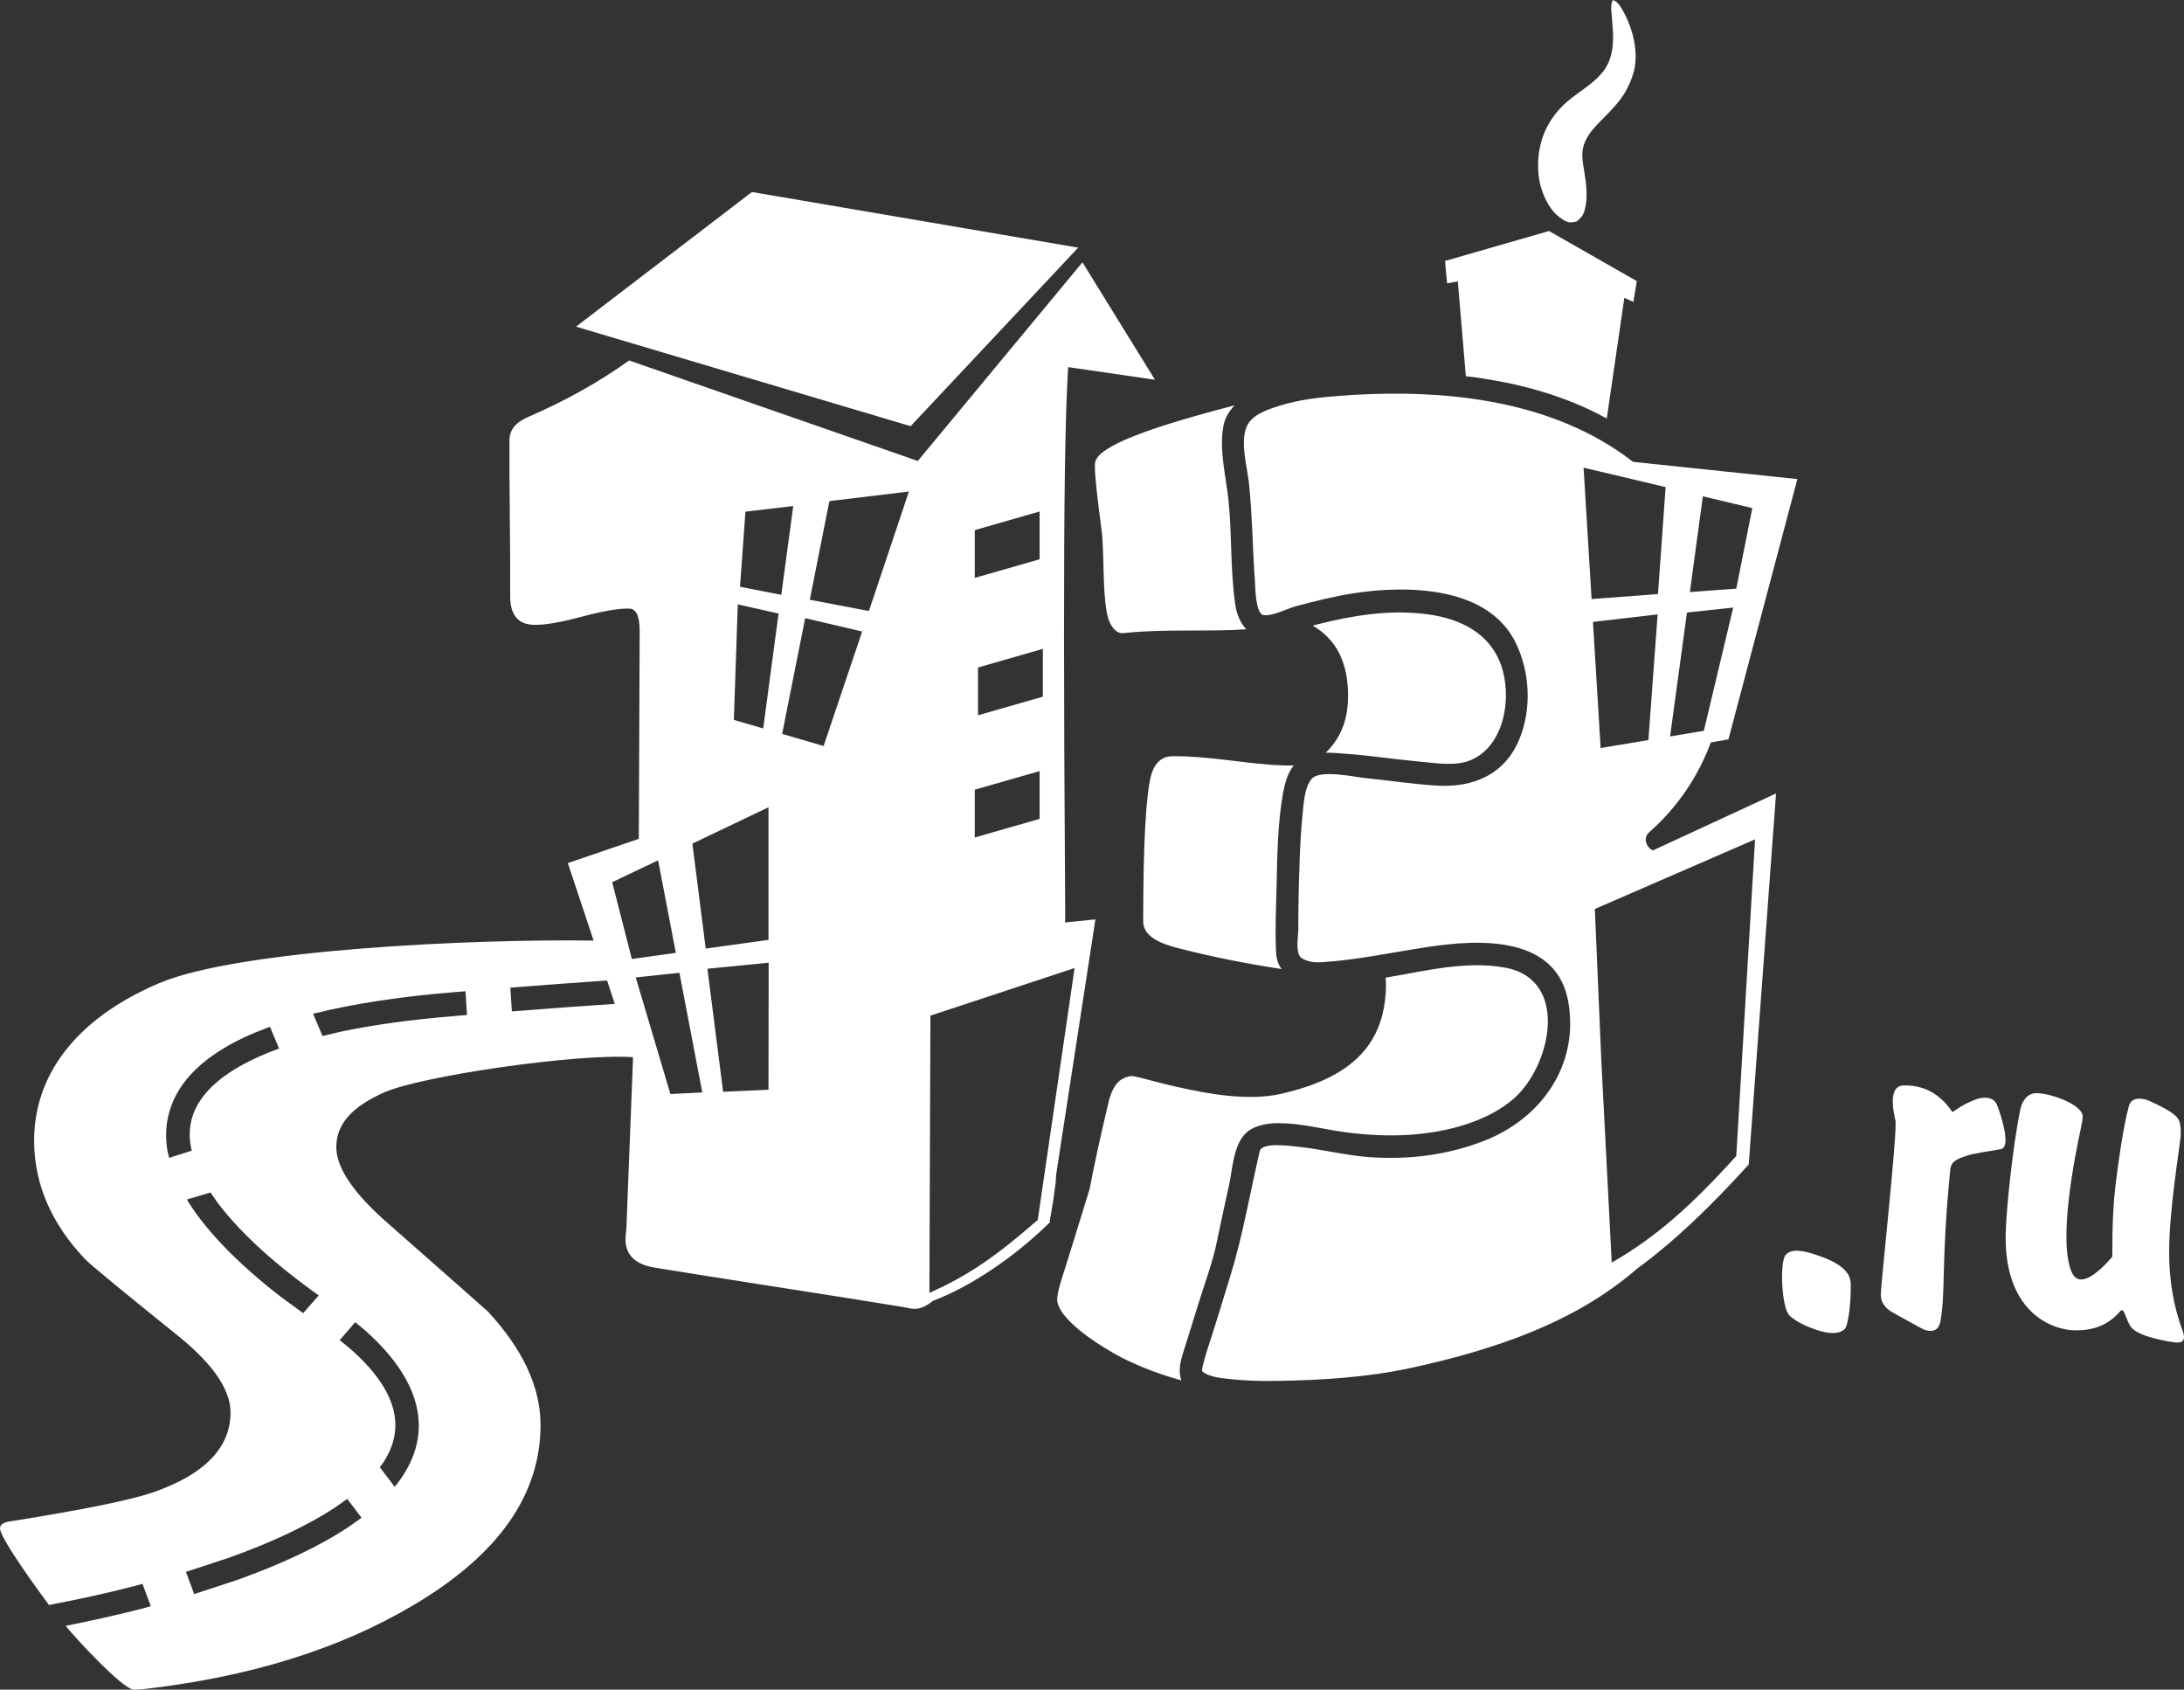 <svg xmlns="http://www.w3.org/2000/svg" viewBox="0 0 128 99"><rect x="0" y="0" width="128" height="99" fill="#333333" stroke="none"/><path fill="#ffffff" d="M85.44,16.49l0.47,5.55c2.9,0.35,5.71,1.08,8.26,2.48l1.03-7.07l0.53,0.24l0.2-1.22l-5.12-2.92l0-0.02l0,0l-0.02,0.01l-0.02-0.01l0,0.01l-6.08,1.75l0.12,1.31L85.44,16.49zM75.2,46.46c0.1-0.55,0.26-1.16,0.62-1.61c-0.01,0-0.02,0-0.03,0c-0.73,0.02-1.84-0.06-3.41-0.26c-1.57-0.2-2.83-0.3-3.69-0.28c-0.61,0.01-1.02,0.39-1.23,1.13C67.16,46.6,67,49.45,67,53.98c0,0.86,0.91,1.29,2.11,1.59c2.18,0.55,3.95,0.89,6,1.21c-0.19-0.26-0.3-0.58-0.32-0.95c-0.07-1.31,0-2.65,0.03-3.97C74.86,50.06,74.88,48.23,75.2,46.46zM90.43,11.32c0.22,0.58,0.58,1.18,1.14,1.53c0.12,0.08,0.31,0.18,0.46,0.18c0.12,0,0.25-0.03,0.37-0.05c0.26-0.22,0.4-0.37,0.48-0.69c0.19-0.69,0.09-1.54-0.03-2.24c-0.07-0.43-0.16-0.89-0.08-1.34c0.12-0.63,0.55-1.12,1.01-1.59c0.51-0.52,1.05-1.04,1.42-1.64c0.25-0.41,0.42-0.81,0.55-1.27c0.22-0.8,0.09-1.77-0.16-2.5c-0.13-0.39-0.29-0.76-0.49-1.11C94.97,0.37,94.8,0.09,94.53,0c-0.12,0.2-0.11,0.44-0.09,0.68c0.03,0.39,0.07,0.76,0.09,1.15c0.04,0.77-0.04,1.49-0.38,2.07c-0.47,0.82-1.42,1.34-2.14,1.92c-1.34,1.08-2.01,2.59-1.84,4.42C90.21,10.63,90.3,10.98,90.43,11.32zM72.36,23.75c-5.08,1.32-7.93,2.38-8.17,3.31c-0.13,0.53,0.39,4,0.41,4.36c0.11,1.64,0.04,3.11,0.25,4.37c0.14,0.88,0.54,1.29,0.89,1.31c0.11,0,0.23-0.02,0.36-0.03c2.21-0.22,4.92-0.05,6.94-0.2c-0.35-0.38-0.56-0.88-0.64-1.43c-0.3-2.03-0.19-4.09-0.4-6.13c-0.14-1.33-0.55-2.93-0.31-4.27C71.76,24.53,72.02,24.1,72.36,23.75zM63.19,14.51l-19.12-3.26l-10.31,7.89l19.61,5.83L63.19,14.51zM72.02,69.49c0.22-0.97,0.25-2.36,0.99-3.09c0.42-0.41,1.08-0.55,1.67-0.59c-0.01,0-0.03-0.01-0.04-0.01c0.01,0,0.01,0,0.02,0c-0.01,0,0,0.01,0.02,0.02c0.1-0.01,0.2-0.01,0.29-0.01c1.3,0,2.54,0.35,3.82,0.52c1.31,0.18,2.64,0.25,3.96,0.15c2.03-0.15,4.4-0.74,5.97-2.11c2.17-1.89,3.3-6.96-0.49-7.67c-2.32-0.43-4.72,0.2-7,0.58c-0.01,0-0.01,0-0.02,0c0.01,0.13,0.02,0.27,0.02,0.41c-0.03,3.36-1.84,5.44-6.2,6.41c-1.32,0.29-3.07,0.22-5.37-0.27c-2.31-0.48-3.12-0.84-3.45-0.77c-0.64,0.13-0.96,0.55-1.2,1.35c-0.55,2.31-0.93,4.08-1.15,5.26c-0.75,2.44-1.33,4.31-1.73,5.57c-0.11,0.4-0.17,0.7-0.17,0.89c-0.03,0.8,1.39,2.13,3.75,3.4c1.27,0.64,2.39,1.03,3.53,1.35c-0.2-0.52-0.06-1.12,0.11-1.65c0.29-0.92,0.58-1.84,0.86-2.76c0.39-1.27,0.89-2.56,1.14-3.87C71.57,71.55,71.79,70.52,72.02,69.49zM96.66,48.76c1.68-1.48,2.87-3.28,3.61-5.26l1.03-0.18l4.04-15.25l-9.63-1.01c-0.62-0.48-1.29-0.93-1.99-1.32c-4.55-2.56-10.2-2.94-15.31-2.54c-1.13,0.09-2.28,0.22-3.37,0.56c-0.61,0.19-1.49,0.46-1.87,1.04c-0.57,0.88-0.07,2.55,0.03,3.51c0.2,1.92,0.21,3.84,0.35,5.76c0.02,0.32,0.03,1.89,0.5,1.97c0.51,0.08,1.37-0.37,1.87-0.51c1.13-0.31,2.27-0.59,3.42-0.77c3.13-0.48,7.9-0.43,9.51,2.94c0.82,1.7,0.92,3.82,0.21,5.58c-0.85,2.09-2.7,2.88-4.84,2.75c-1.4-0.08-2.79-0.3-4.19-0.44c-0.63-0.06-2.7-0.53-3.17,0.06c-0.42,0.52-0.45,1.43-0.52,2.07c-0.09,0.9-0.14,1.8-0.17,2.7c-0.05,1.36-0.08,2.71-0.08,4.07c0,0.39-0.21,1.43,0.23,1.67c0.34,0.19,0.74,0.25,1.13,0.22c2.09-0.13,4.14-0.58,6.2-0.89c3.07-0.47,7.64-0.7,8.28,3.3c0.59,3.67-1.62,6.75-4.94,8.05c-2.15,0.84-4.41,1.12-6.71,0.96c-1.45-0.1-2.85-0.48-4.29-0.62c-0.34-0.03-2.03-0.28-2.16,0.27c-0.56,2.41-0.98,4.88-1.7,7.24c-0.37,1.21-0.74,2.42-1.12,3.62c-0.13,0.41-0.28,0.82-0.39,1.24c-0.06,0.25-0.17,0.53-0.17,0.79c0.37,0.33,1.06,0.4,1.52,0.45c0.96,0.11,1.93,0.14,2.9,0.12c2.63-0.04,5.29-0.21,7.87-0.77c4.71-1.03,9.51-2.59,13.2-5.8c2.18-1.59,4.36-3.69,6.55-6.11l1.6-21.74l-7.22,3.34C96.5,49.65,96.26,49.11,96.66,48.76zM99.8,29.08l2.9,0.69l-0.94,4.72l-2.72,0.2L99.8,29.08zM98.87,35.89l2.71-0.29l-1.72,7.22l-1.98,0.33L98.87,35.89zM92.81,27.4l4.81,1.14l-0.45,6.27l-3.89,0.29L92.81,27.4zM97.15,36l-0.54,7.36l-0.71,0.12l-2.09,0.35l-0.29-4.78l-0.16-2.61L97.15,36zM101.76,67.73c-2.62,2.9-4.69,4.75-7.3,6.25l-0.61-11.84l-0.38-8.88l9.39-4.08L101.76,67.73zM62.42,54.05c0-0.12,0.01-0.24,0.01-0.37c-0.05-7.36-0.07-12.86-0.07-16.51c0-7.92,0.06-12.61,0.24-15.66l5.09,0.74l-4.25-6.88l-9.65,11.64l-16.92-5.89c-1.77,1.27-3.74,2.37-5.89,3.3c-0.74,0.31-1.12,0.76-1.12,1.36c-0.01,1.04,0,2.56,0.02,4.59c0.02,2.02,0.03,3.54,0.02,4.55c0,1.1,0.45,1.66,1.38,1.69c0.63,0.02,1.55-0.14,2.79-0.47c1.24-0.33,2.18-0.5,2.81-0.48c0.4,0.01,0.61,0.44,0.61,1.3l-0.05,12.19l-4.16,1.42l1.51,4.54c-6.95-0.1-20.79,0.51-25.47,2.5C4.3,59.75,2,63.12,2,66.82c0,2.54,1,4.87,3,6.97c0.29,0.3,2.14,1.83,5.56,4.58c1.97,1.62,2.95,3.08,2.95,4.39c0,2.06-1.51,3.62-4.51,4.67c-1.36,0.47-4.14,1.03-8.34,1.7C0.22,89.18,0,89.32,0,89.55c0,0.6,2.44,3.91,2.87,4.49c1.8-0.34,3.51-0.72,5.13-1.14l0.35-0.1l0.49,1.31L8.3,94.26c-1.42,0.36-2.91,0.7-4.45,1c0.4,0.53,3.34,3.74,4,3.74c0.15,0,0.33-0.01,0.56-0.03c6.22-0.71,11.51-2.35,15.85-4.94c4.95-2.93,7.42-6.44,7.42-10.54c0-2.21-1.03-4.42-3.08-6.64c-0.17-0.16-2.1-1.86-5.77-5.09c-2.08-1.8-3.12-3.31-3.12-4.55c0-1.37,0.96-2.39,2.82-3.21c2.19-0.96,11.25-2.28,14.55-2.06l0.02,0.07c-0.11,2.84-0.24,6.17-0.39,9.99l-0.05,0.5c-0.04,0.99,0.53,1.58,1.7,1.77c1.53,0.25,3.84,0.62,7.06,1.12c3.22,0.5,5.74,0.9,7.44,1.18c0.13,0.02,0.25,0.05,0.36,0.07h0c0.45,0.09,0.78,0.11,1.48-0.43c2.25-0.85,4.82-2.61,6.85-4.61l-0.03-0.06c0.06-0.29,0.37-2.06,0.37-2.61v-0.05l2.31-15.01L62.42,54.05zM9.91,67.84l-0.1-0.44c-0.12-0.75-0.1-1.48,0.1-2.2c0.51-1.9,2.15-3.46,4.92-4.65l0.99-0.39l0.54,1.28l-0.01,0c-3.12,1.13-4.69,2.57-5.11,4.11c-0.14,0.51-0.16,1.07-0.05,1.66l0.05,0.21L9.91,67.84zM11.06,70.46l-0.1-0.18l1.38-0.41l0.37,0.54c1.19,1.6,3.03,3.35,5.54,5.18l0.43,0.31l-0.91,1.04l-1.33-0.97C14.08,74.14,12.22,72.28,11.06,70.46zM20.82,77.47l0.59,0.49c3.55,3.16,3.97,6.28,1.84,9.01l-0.12,0.14l-0.87-1.14l0.2-0.27c1.29-1.96,0.94-4.18-2-6.73l-0.55-0.45L20.82,77.47zM20.35,87.82l0.84,1.11l-0.78,0.55c-1.72,1.14-3.93,2.17-6.5,3.09l-2.53,0.83L10.9,92.1l2.55-0.84c2.48-0.89,4.57-1.87,6.17-2.92L20.35,87.82zM26.66,59.53c-2.57,0.21-4.78,0.52-6.65,0.91l-1.11,0.26l-0.55-1.3l0.07-0.02c2.26-0.56,4.97-0.98,8.12-1.24l0.74-0.06l0.09,1.39L26.66,59.53zM30.27,59.24L30,59.26l-0.09-1.39l0.25-0.02c2.02-0.16,3.81-0.29,5.42-0.4l0.45,1.37C34.34,58.93,32.43,59.07,30.27,59.24zM37.03,56.19l-1.15-4.5l2.69-1.28l1.04,5.42L37.03,56.19zM39.29,64.1l-2.03-6.83l2.56-0.27l1.34,7.01L39.29,64.1zM45.04,63.85l-2.66,0.12l-0.92-7.21l3.59-0.35L45.04,63.85zM45.04,55.07l-3.68,0.51l-0.78-6.15l4.46-2.13L45.04,55.07zM44.73,42.68l-1.72-0.5l0.23-6.77l2.39,0.54L44.73,42.68zM43.37,34.38l0.32-4.4l2.8-0.33l-0.7,5.2L43.37,34.38zM48.27,43.71l-2.43-0.71l1.35-6.78l3.34,0.78L48.27,43.71zM50.93,35.79l0,0.01l-3.47-0.66l1.15-5.78l4.66-0.56L50.93,35.79zM57.13,31.06l3.8-1.09v2.8l-3.8,1.09V31.06zM61.12,38.02v2.8l-3.8,1.09v-2.8L61.12,38.02zM57.13,46.27l3.8-1.09v2.8l-3.8,1.09V46.27zM60.82,71.48c-2.38,2.07-4.03,3.25-6.35,4.27l0.06-16.24l8.45-2.79L60.82,71.48zM115.88,64.39c-0.95,0.33-1.43,0.81-1.46,0.76c-0.36-0.54-1.23-1.61-2.87-1.55c-0.98,0.03-0.51,1.8-0.47,2.01c0.17,0.39-0.85,9.58-0.85,10.25c0,0.6,0.46,0.88,0.58,0.97c0.12,0.08,1.86,1.04,1.94,1.07c0.68,0.24,0.9-0.12,0.97-0.45c0.33-1.85,0.03-3.34,0.58-8.91c0.05-0.49,0.37-0.62,0.9-0.8c0.59-0.2,1.18-0.24,2.07-0.41c0.63-0.12-0.02-2.05-0.21-2.54C116.81,64.06,115.88,64.39,115.88,64.39zM106.3,73.48c-0.38-0.12-1.27-0.4-1.65,0.05c-0.36,0.44-0.23,3.09,0.22,3.54c0.45,0.45,1.32,0.76,1.59,0.85c1.23,0.42,1.67,0.02,1.74-0.19c0.14-0.41,0.27-1.26,0.27-2.35C108.47,74.95,108.51,74.16,106.3,73.48zM77.69,44.1c0.38,0,0.76,0.03,1.13,0.06c1.45,0.1,2.89,0.33,4.34,0.46c0.94,0.08,2.13,0.3,3.03-0.08c2.12-0.88,2.52-4.09,1.61-5.99c-0.82-1.71-2.61-2.4-4.4-2.59c-2.09-0.23-4.15,0.11-6.18,0.62c-0.09,0.02-0.19,0.05-0.28,0.08c1.41,0.82,2.06,2.19,2.07,4.09c0,1.16-0.29,2.12-0.9,2.89C77.98,43.82,77.84,43.97,77.69,44.1zM127.92,77.98c-0.26-0.69-0.47-1.47-0.6-2.26c-0.13-0.78-0.2-1.57-0.19-2.5c0.02-2.34,0.56-5.64,0.66-6.5c0.03-0.22,0.05-0.83-0.1-1.1c-0.08-0.14-0.22-0.45-1.73-1.12c-0.39-0.17-1.04-0.25-1.19,0.3c-0.35,1.32-0.62,3.32-0.78,4.61c-0.26,2.16-0.16,4.19-0.2,4.24c-0.85,0.97-1.93,1.88-2.37,0.89c-0.81-1.82,0.17-6.76,0.56-8.55c0.03-0.12,0.07-0.31,0.08-0.56c0.03-0.69-1.85-1.38-2.71-1.38c-0.63,0-0.88,0.63-0.94,0.94c-0.47,2.28-0.83,5.98-0.86,7.27c-0.1,4.25,2.28,5.54,3.87,5.68c1.33,0.07,2.19-0.36,2.85-1.12c0.23-0.27,0.32,0.53,0.63,0.94c0.46,0.61,2.46,0.88,2.46,0.88C127.83,78.72,128.16,78.62,127.92,77.98z"/></svg>
